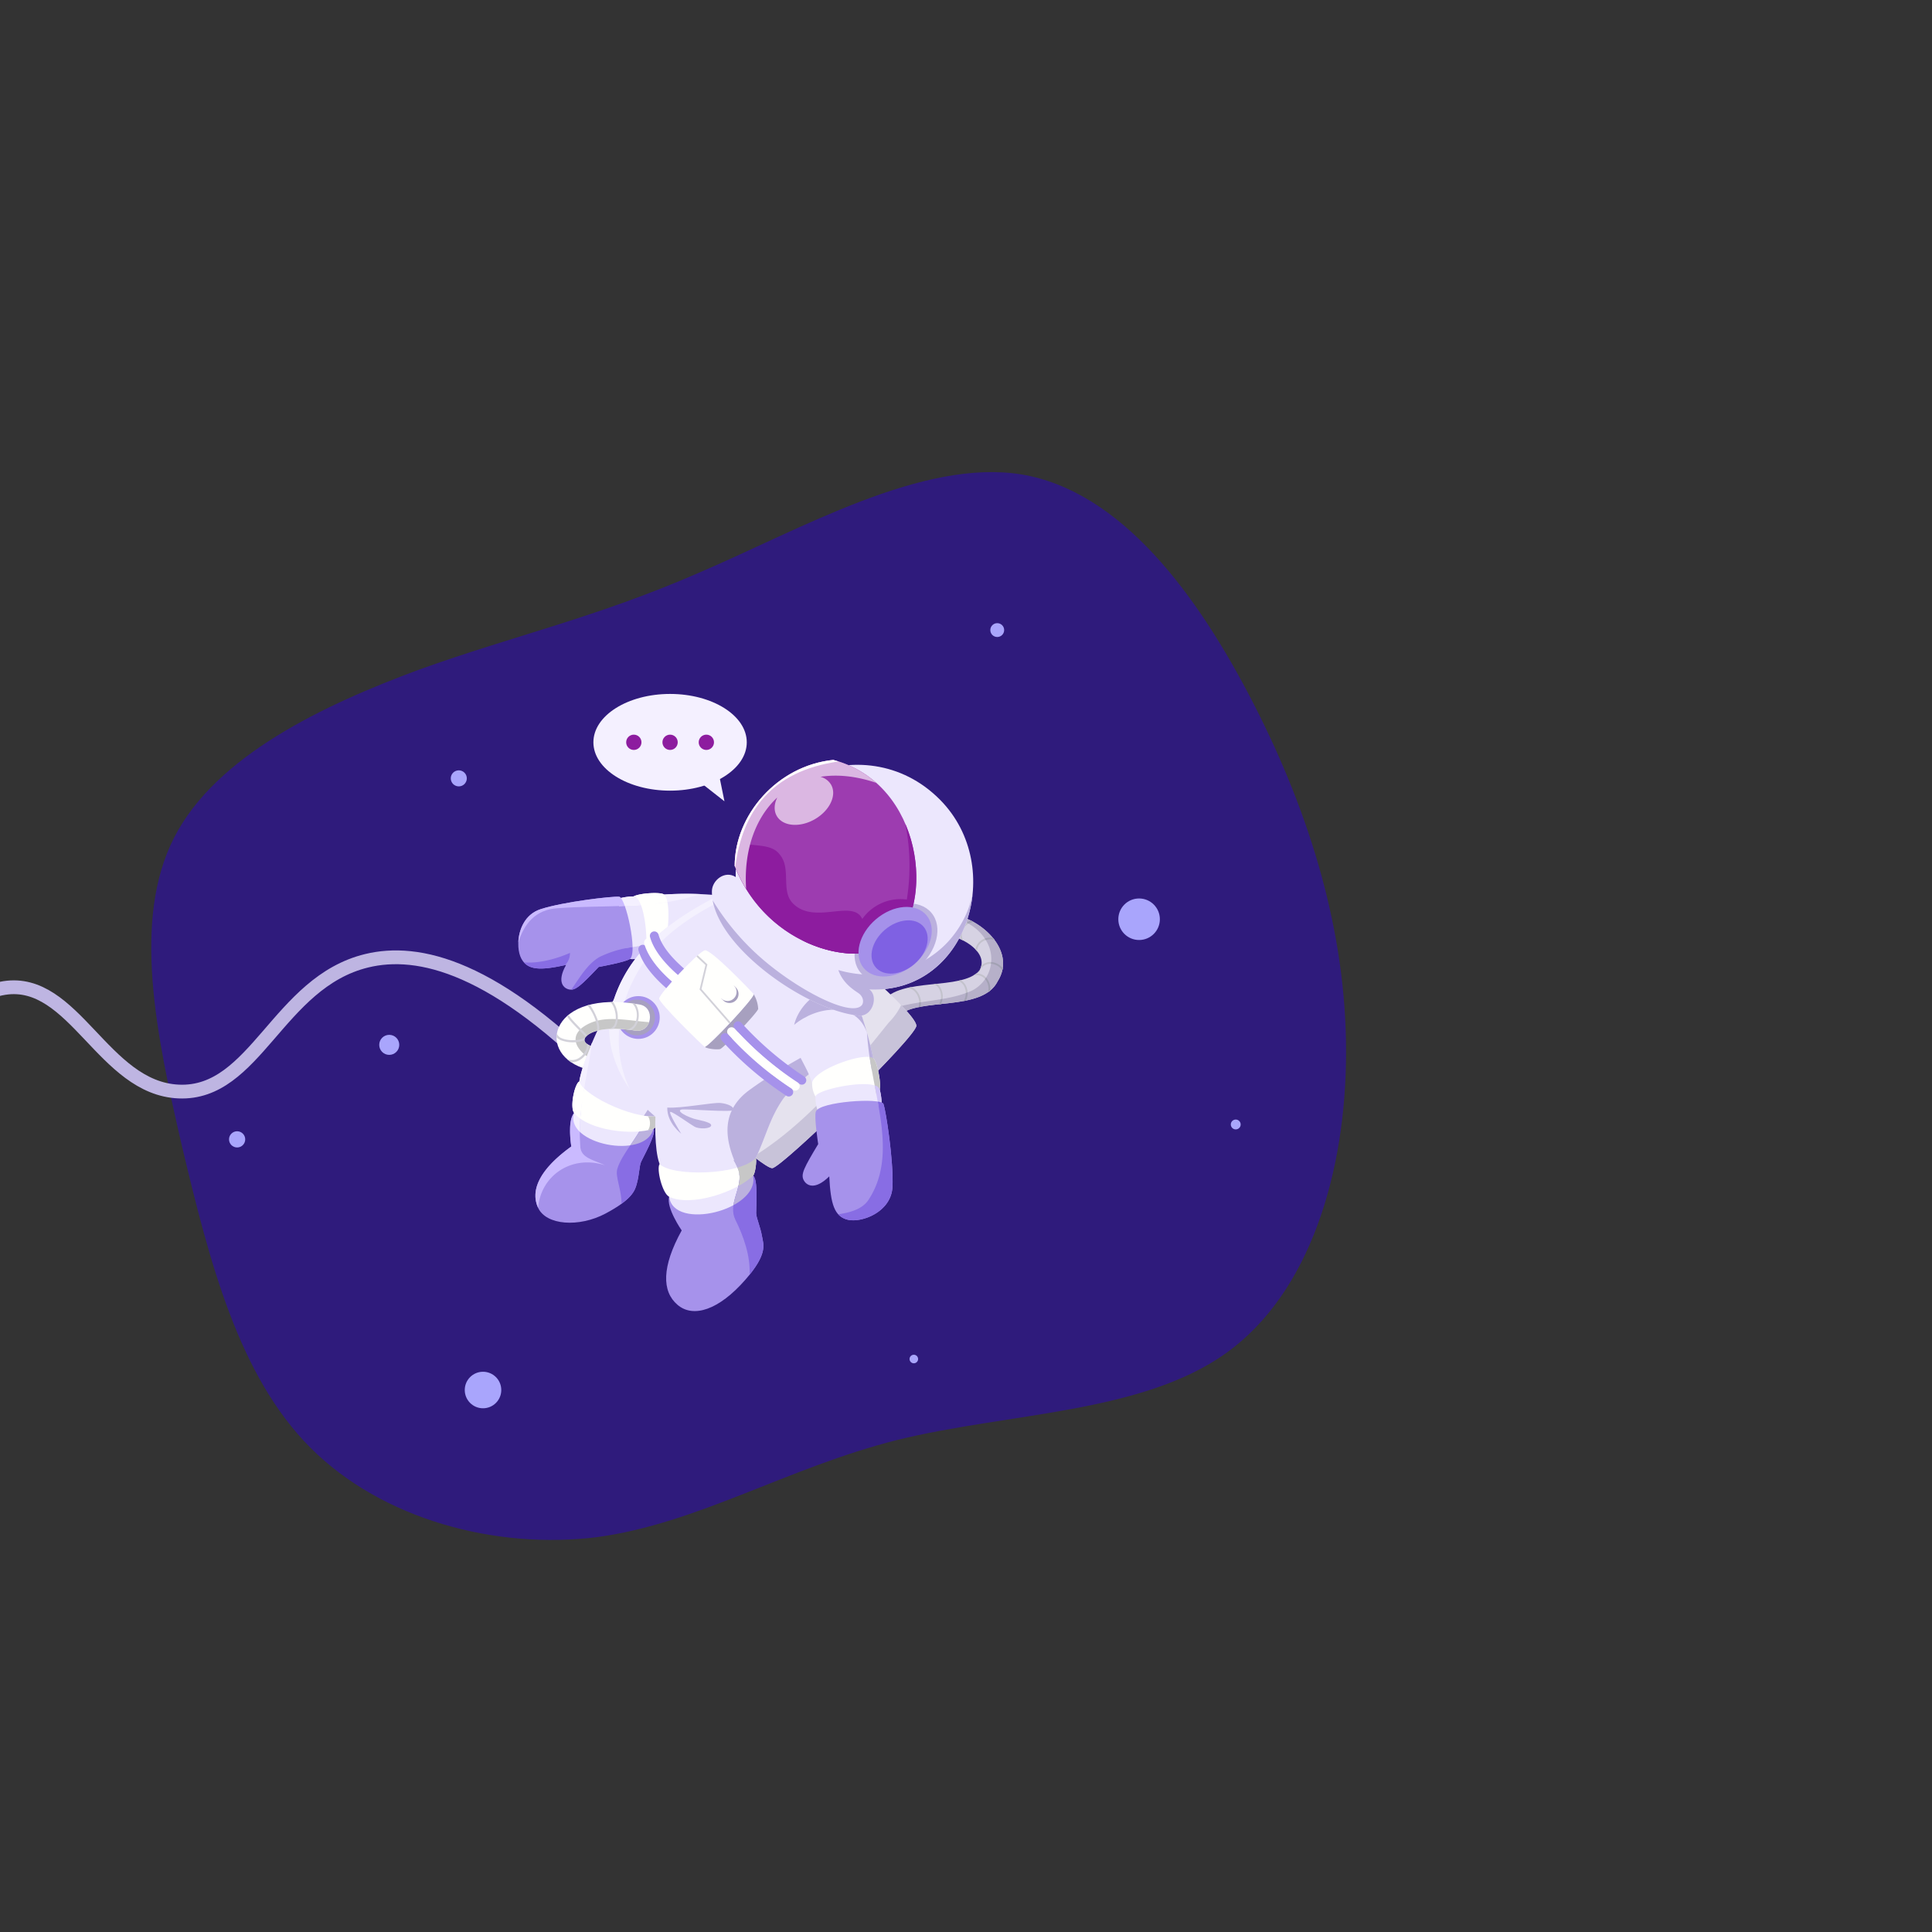 <svg id="Layer_2" data-name="Layer 2" xmlns="http://www.w3.org/2000/svg" viewBox="90 0 800 800"><rect x="90" y="0" width="800" height="800" fill="#333333" stroke="none"/><path d="M647.369,435.517c.065,49.522-14.89,99.933-49.733,124.823-35.12,25.051-90.128,24.58-136.11,35.919-45.544,11.457-82.5,34.606-124.369,40.246-41.752,5.2-88.855-7.221-118.615-37.037s-41.74-76.909-53-124.044c-10.986-47.295-20.819-94.514-3.459-128.56s62.194-55.078,101.527-69.612c39.215-14.1,73.367-21.576,115.626-40.015,42.141-18,92.507-47.4,133.667-40.8,41.32,6.881,73,49.647,96.377,95.346S647.464,386.274,647.369,435.517Z" style="fill:#2f1b7c"/><circle cx="502.936" cy="260.903" r="2.867" style="fill:#a9a5fc"/><circle cx="561.673" cy="380.636" r="8.601" style="fill:#a9a5fc"/><circle cx="601.694" cy="465.621" r="2.043" style="fill:#a9a5fc"/><circle cx="279.977" cy="322.303" r="3.322" style="fill:#a9a5fc"/><circle cx="251.178" cy="432.652" r="4.148" style="fill:#a9a5fc"/><circle cx="188.187" cy="471.786" r="3.354" style="fill:#a9a5fc"/><circle cx="290.007" cy="575.577" r="7.562" style="fill:#a9a5fc"/><circle cx="468.397" cy="562.74" r="1.772" style="fill:#a9a5fc"/><ellipse cx="367.467" cy="307.369" rx="31.754" ry="20.025" style="fill:#f4f0ff"/><circle cx="352.451" cy="307.369" r="3.166" style="fill:#8d1c9f"/><circle cx="367.467" cy="307.369" r="3.166" style="fill:#8d1c9f"/><circle cx="382.483" cy="307.369" r="3.166" style="fill:#8d1c9f"/><polygon points="379.431 323.525 389.98 331.804 387.514 319.675 379.431 323.525" style="fill:#f4f0ff"/><path d="M22.978,420.388c4.91,3.639,13.2,8.642,23.694,9.027,20.908.766,27.712-17.625,45.133-20.31,28.932-4.458,40.908,41.535,72.212,42.876,31.817,1.363,41-45.228,77.853-54.159,21.19-5.135,53.195,1.778,101.548,51.9" style="fill:none;stroke:#beb5e2;stroke-linecap:round;stroke-miterlimit:10;stroke-width:5.704px"/><path d="M462.265,420.312l-6.73-5.607c7.281-10.274,32.654-4.348,40.018-12.8,4.2-7.353-6.893-13.695-12.724-14.5l1.041-8.7c11.574,1.075,27.413,14.7,19.234,27.637C496.777,418.918,471.378,412.975,462.265,420.312Z" style="fill:#d6d2e3"/><path d="M471.182,416.883a7.59,7.59,0,0,0-2.342-7.284,5.487,5.487,0,0,0-1.528-.858c-.648.125-1.287.258-1.91.407a4.779,4.779,0,0,1,2.984,1.022,6.932,6.932,0,0,1,2.031,6.861C470.669,416.98,470.925,416.931,471.182,416.883Z" style="fill:#c3c2cc"/><path d="M500.271,398.351a5.39,5.39,0,0,0-3.92,1.5,7.05,7.05,0,0,1-.8,2.054c-.183.21-.386.405-.59.6l.414.156a5.025,5.025,0,0,1,4.876-3.581,5.947,5.947,0,0,1,4.756,2.77c.077-.329.138-.657.188-.984A6.6,6.6,0,0,0,500.271,398.351Z" style="fill:#c3c2cc"/><path d="M479.681,415.746a7.289,7.289,0,0,0-.548-7.226,5.4,5.4,0,0,0-1.2-1.15l-1.245.13a4.588,4.588,0,0,1,1.864,1.46,6.646,6.646,0,0,1,.289,6.878Z" style="fill:#c3c2cc"/><path d="M458.537,414.31h-.028a5.618,5.618,0,0,0-2.643.67l.617.514a4.871,4.871,0,0,1,2.029-.454h.025a7.041,7.041,0,0,1,5.886,3.916c.216-.108.434-.214.659-.314A7.781,7.781,0,0,0,458.537,414.31Z" style="fill:#c3c2cc"/><path d="M461.09,410.528l.008.012c.046-.029.091-.049.137-.077C461.185,410.483,461.139,410.507,461.09,410.528Z" style="fill:#c3c2cc"/><path d="M493.923,393.134q.348.365.657.746a4.892,4.892,0,0,1,1.8-3.633,5.947,5.947,0,0,1,5.391-1.069c-.225-.3-.46-.592-.7-.882a6.579,6.579,0,0,0-5.157,1.39A5.6,5.6,0,0,0,493.923,393.134Z" style="fill:#c3c2cc"/><path d="M489.984,414.316a7.045,7.045,0,0,0-.42-6.839,5.306,5.306,0,0,0-1.765-1.592q-.589.144-1.2.271a4.533,4.533,0,0,1,2.369,1.74,6.406,6.406,0,0,1,.122,6.593C489.388,414.433,489.688,414.377,489.984,414.316Z" style="fill:#c3c2cc"/><path d="M500.038,410.139a6.815,6.815,0,0,0-2.149-5.763,5.287,5.287,0,0,0-3.6-1.3,11.122,11.122,0,0,1-1.343.9,4.679,4.679,0,0,1,4.459.951,6.185,6.185,0,0,1,1.789,5.843C499.487,410.568,499.769,410.36,500.038,410.139Z" style="fill:#c3c2cc"/><path d="M488.443,384.019a5.975,5.975,0,0,0-.6,4.951c.318.146.636.3.954.465a5.208,5.208,0,0,1,.267-5.037A5.835,5.835,0,0,1,493,381.713c-.319-.176-.64-.342-.963-.5A6.517,6.517,0,0,0,488.443,384.019Z" style="fill:#c3c2cc"/><path d="M483.87,378.71l-.107.9c6.37,1.513,12.194,5.028,15.148,10.936a14.629,14.629,0,0,1-6.569,19.709c-10.407,4.625-22.644,3.76-33.087,7.551l3.01,2.508c9.113-7.337,34.512-1.394,40.839-13.965C511.283,393.412,495.444,379.785,483.87,378.71Z" style="fill:#b6b0c9"/><path d="M470.417,417.031c.252-.051.508-.1.765-.148a9.189,9.189,0,0,0,.123-1.877l-.714.112A8.57,8.57,0,0,1,470.417,417.031Z" style="fill:#a2a1b3"/><path d="M500.415,398.363c-.021.242-.033.486-.065.727a5.954,5.954,0,0,1,4.659,2.761c.077-.329.138-.657.188-.984A6.61,6.61,0,0,0,500.415,398.363Z" style="fill:#a2a1b3"/><path d="M478.84,415.838l.841-.092a8.512,8.512,0,0,0,.6-2.113c-.252.044-.5.088-.758.13A7.88,7.88,0,0,1,478.84,415.838Z" style="fill:#a2a1b3"/><path d="M464.423,418.956c.216-.108.434-.214.659-.314a9.517,9.517,0,0,0-1.615-2.122c-.273.069-.543.144-.814.217A8.69,8.69,0,0,1,464.423,418.956Z" style="fill:#a2a1b3"/><path d="M461.235,410.463c-.05.02-.1.044-.145.065l.008.012C461.144,410.511,461.189,410.491,461.235,410.463Z" style="fill:#a2a1b3"/><path d="M501.768,389.178c-.225-.3-.46-.592-.7-.882a6.855,6.855,0,0,0-3.288.328c.138.207.283.409.414.624A6.208,6.208,0,0,1,501.768,389.178Z" style="fill:#a2a1b3"/><path d="M489.088,414.489c.3-.056.6-.112.9-.173a7.834,7.834,0,0,0,.669-3.371c-.241.093-.482.187-.725.274A7.235,7.235,0,0,1,489.088,414.489Z" style="fill:#a2a1b3"/><path d="M498.305,404.79c-.131.214-.259.43-.4.637a6.344,6.344,0,0,1,1.3,5.343c.288-.2.57-.41.839-.631A6.926,6.926,0,0,0,498.305,404.79Z" style="fill:#a2a1b3"/><path d="M492.032,381.209a6.746,6.746,0,0,0-1.707.84q.368.195.728.4a6.1,6.1,0,0,1,1.942-.738C492.676,381.537,492.355,381.371,492.032,381.209Z" style="fill:#a2a1b3"/><path d="M469.434,424.733c0,4.673-55.6,58.648-59.625,58.964s-38.473-30.992-38.488-35.421,51.964-60.643,56.392-60.836S469.434,419.3,469.434,424.733Z" style="fill:#e5e2ee"/><path d="M463.152,416.181a25.841,25.841,0,0,1-5.118,7.211c-16.712,20.89-33.914,41.775-55.991,55.482,3.824,2.985,6.756,4.9,7.766,4.823,4.022-.316,59.625-54.291,59.625-58.964C469.434,423.326,466.932,420.133,463.152,416.181Z" style="fill:#c8c3d9"/><path d="M386.9,370.69a140.282,140.282,0,0,0-27.124.177c4.587,7.956,4.5,16.476.274,25.494,7.287-.283,12.486,2.5,19.348,2.512C394.351,398.9,404.2,372.434,386.9,370.69Z" style="fill:#ece7fd"/><path d="M362,396.293c4.815-2.346,6.386-23.107,2.938-25.895-1.4-1.133-10.262-.545-12.56.79-5.388,3.131-1.453,23.063,3.955,25.264A10.372,10.372,0,0,0,362,396.293Z" style="fill:#fffffd"/><path d="M356.332,396.452c2.812-1.078,1.074-25.15-3.955-25.264a24.466,24.466,0,0,0-5.808.782c-1.4.461,2.358,24.95,4.233,25.139A15.1,15.1,0,0,0,356.332,396.452Z" style="fill:#ece7fd"/><path d="M350.8,397.109c-1.816,1.292-12.9,3.288-12.9,3.288-7.536,7.888-9.612,9.8-12.146,9.337-2.151-.393-5.47-2.812-1.352-10.187-10.658,2.353-15.9,2.3-18.537-2.611s-1.632-17.353,7.976-20.464,29.812-5.421,32.548-5.149S354.206,394.688,350.8,397.109Z" style="fill:#a692eb"/><path d="M361.949,391.468a36.864,36.864,0,0,1-1.9,4.893c7.287-.283,12.486,2.5,19.348,2.512,5.71.009,10.669-3.849,13.663-8.715C383.055,392.469,372.461,391.317,361.949,391.468Z" style="fill:#d0c4f8"/><path d="M352.7,392.07c1.041,2.2,2.29,3.836,3.631,4.382a10.372,10.372,0,0,0,5.667-.159c1.236-.6,2.256-2.423,3.035-4.837A92.589,92.589,0,0,0,352.7,392.07Z" style="fill:#c7c7c7"/><path d="M350.8,397.109a15.1,15.1,0,0,0,5.53-.657c.745-.286,1.167-2.193,1.3-4.832a62.436,62.436,0,0,0-8.6,1.049C349.666,395.266,350.3,397.059,350.8,397.109Z" style="fill:#d0c4f8"/><path d="M326.558,409.79c2.237-.073,4.611-2.343,11.346-9.393,0,0,11.082-2,12.9-3.288.842-.6,1.164-2.467,1.132-4.939a44.3,44.3,0,0,0-13.776,4.142C333.083,399.358,330.081,404.773,326.558,409.79Z" style="fill:#886de4"/><path d="M306.932,398.487c2.858,3.284,7.935,3.133,17.043,1.152a6.983,6.983,0,0,0,2.031-5.063C320.94,396.828,313.321,399.076,306.932,398.487Z" style="fill:#886de4"/><path d="M380.279,370.244a136.762,136.762,0,0,0-20.5.623,27.123,27.123,0,0,1,1.619,3.314,93.9,93.9,0,0,0,17.642-3.628C379.45,370.428,379.864,370.329,380.279,370.244Z" style="fill:#f4f0ff"/><path d="M364.937,370.4c-1.4-1.133-10.262-.545-12.56.79a5.586,5.586,0,0,0-2.222,3.849,142.957,142.957,0,0,0,16.178-1.527A5.544,5.544,0,0,0,364.937,370.4Z" style="fill:#fffffd"/><path d="M352.377,371.188a24.466,24.466,0,0,0-5.808.782c-.3.1-.364,1.337-.253,3.212,3.033-.1,6.058-.23,9.08-.447C354.588,372.616,353.577,371.215,352.377,371.188Z" style="fill:#f4f0ff"/><path d="M346.393,371.323c-2.736-.272-22.94,2.037-32.548,5.149-6.469,2.1-9.034,8.416-9.217,13.824,2.286-7.56,6.985-13.7,16.274-14.219,9.408-.711,18.634-.62,27.8-.98C347.9,372.873,347.074,371.391,346.393,371.323Z" style="fill:#cabaff"/><path d="M327.752,460.86c-2.952,3.295-1.185,13.874-1.185,13.874-13,9.382-17.076,18.006-13.775,25.34s17.008,8.242,27.91,2.448,12.156-9.376,12.936-12.2c1.157-4.181,1.031-7.447,1.849-9.3s6.391-11.593,5.126-13.637C358.3,463.643,332.911,455.1,327.752,460.86Z" style="fill:#a692eb"/><path d="M327.752,460.86c-4.195,12.888,29.516,19.692,32.861,6.521C363.568,455.747,332.259,447.014,327.752,460.86Z" style="fill:#ece7fd"/><path d="M360.613,467.381c-.474-.766-1.927-1.734-3.967-2.739-2.762,6.86-9.048,12.932-11.018,19.336-1.02,3.059,1.873,8.966,1.724,14.489,4.862-3.531,5.706-6.047,6.286-8.145,1.157-4.181,1.031-7.447,1.849-9.3S361.878,469.425,360.613,467.381Z" style="fill:#886de4"/><path d="M357.872,459.973c-.583,5.147-3.8,9.774-6.872,14.278,4.739-.693,8.592-2.849,9.613-6.87C361.3,464.671,360.129,462.119,357.872,459.973Z" style="fill:#bbb1de"/><path d="M344.179,413.911c-6.515,10.281-15.046,30.978-14.337,35.793s28.714,19.365,34.68,11.919a193.542,193.542,0,0,0,14.454-20.042C391.756,420.823,356.935,393.783,344.179,413.911Z" style="fill:#ece7fd"/><path d="M369.977,411.54c.753,18.219-3.694,37.148-14.37,51.887,3.954.623,7.272.247,8.915-1.8a193.542,193.542,0,0,0,14.454-20.042C385.649,430.743,379.342,418.2,369.977,411.54Z" style="fill:#bbb1de"/><path d="M364.522,461.623c-8.675,3.5-32.558-7.407-34.7-13.793-1.953,1.162-3.914,10.76-2.065,13.03,5.968,7.326,24.31,9.43,32.861,6.521C361.777,466.985,364.44,462.7,364.522,461.623Z" style="fill:#fffffd"/><path d="M358.326,462.2a5.673,5.673,0,0,1,.441,4.987c-.14.28-.3.536-.454.8a19.552,19.552,0,0,0,2.3-.612c1.164-.4,3.827-4.677,3.909-5.758A13.662,13.662,0,0,1,358.326,462.2Z" style="fill:#c7c7c7"/><path d="M340.518,482.518c-4.38-2.19-10.219-2.92-10.219-8.029a76.572,76.572,0,0,1,.351-15.177,5.63,5.63,0,0,0-2.9,1.548c-2.952,3.295-1.185,13.874-1.185,13.874-13,9.382-17.076,18.006-13.775,25.34.015.033.033.063.048.095C313.788,487.2,326.262,477.956,340.518,482.518Z" style="fill:#cabaff"/><path d="M331.019,456.346a8.951,8.951,0,0,0-3.267,4.514c-.968,2.975.086,5.626,2.319,7.782A94.436,94.436,0,0,1,331.019,456.346Z" style="fill:#f4f0ff"/><path d="M329.842,449.7a5.286,5.286,0,0,0,1.792,2.52c1.109-6.872,2.575-13.743,3.6-20.615C331.882,439.532,329.45,447.043,329.842,449.7Z" style="fill:#f4f0ff"/><path d="M329.817,447.83c-1.953,1.162-3.914,10.76-2.065,13.03a13.106,13.106,0,0,0,2.537,2.327c.3-4.16.894-8.321,1.6-12.482A7.93,7.93,0,0,1,329.817,447.83Z" style="fill:#fffffd"/><path d="M367.077,495.537c-1.348,4.536,5.2,13.957,5.2,13.957C364,524.51,364,534.714,370.542,540.3s17.134,2.153,28.107-10.4c9.395-10.744,7.467-14.624,6.931-17.712-.794-4.572-2.409-7.672-2.468-9.842s.88-14.132-1.278-15.53C397.889,484.26,369.432,487.61,367.077,495.537Z" style="fill:#a692eb"/><path d="M367.077,495.537c1.837,14.381,37.545,5.546,34.757-8.72C399.371,474.216,365.1,480.088,367.077,495.537Z" style="fill:#ece7fd"/><path d="M388.542,370.306c-24.16,12.129-38.19,25.123-44.363,43.605s3.069,36.674,17.219,48.513c-.145,4.621-.289,17.038,2.6,21.37s34.652,4.909,38.984-4.332,5.631-16.027,10.973-23.968,29.936-23.776,31.284-31.861-5.583-24.835-19.059-36.77S399.373,364.87,388.542,370.306Z" style="fill:#ece7fd"/><path d="M352.012,406.331c8.374-17.393,23.68-27.549,44.836-37.432a14.6,14.6,0,0,0-8.306,1.407c-24.16,12.129-38.19,25.123-44.363,43.605-4.421,13.239-.932,26.329,6.6,37.042C343.625,436.026,345.536,419.281,352.012,406.331Z" style="fill:#f4f1fe"/><path d="M402.981,479.462c-6.786,7.355-34.869,7.725-39.865,2.531-1.357,2.017,1.135,12.194,3.961,13.544,9.12,4.356,27.818-2,34.757-8.72C402.779,485.9,403.4,480.545,402.981,479.462Z" style="fill:#fffffd"/><path d="M394.534,505.147c3.3,6.6,6.286,15.013,5.836,22.706,7.421-9.206,5.71-12.781,5.21-15.664-.794-4.572-2.409-7.672-2.468-9.842s.88-14.132-1.278-15.53c-.876-.568-2.965-.843-5.7-.843C397.1,492.365,391.339,498.756,394.534,505.147Z" style="fill:#886de4"/><path d="M393.7,499.043c5.361-2.9,9.11-7.229,8.134-12.226-.694-3.548-3.908-5.631-8.126-6.449a29.973,29.973,0,0,1,1.556,2.88C397.9,488.513,394.454,493.778,393.7,499.043Z" style="fill:#bbb1de"/><path d="M395.264,483.248a9.2,9.2,0,0,1,.525,1.29c3.475-1.173,6.141-2.835,7.192-5.076,4.331-9.241,5.631-16.027,10.973-23.968s29.936-23.776,31.284-31.861c.059-.358.1-.739.124-1.131-17.142,13.517-27.425,15.98-45.528,29.21C387.424,461.2,390.885,473.759,395.264,483.248Z" style="fill:#bbb1de"/><path d="M395.761,491.1a28.482,28.482,0,0,0,6.073-4.279c.945-.916,1.562-6.272,1.147-7.355-1.575,1.707-4.3,3.032-7.618,4A11.211,11.211,0,0,1,395.761,491.1Z" style="fill:#c7c7c7"/><path d="M367.1,409.633a1.819,1.819,0,0,1-1.2-.448c-4.323-3.762-9.83-9.532-11.514-15.65a1.825,1.825,0,1,1,3.519-.969c1.142,4.149,4.735,8.943,10.391,13.866a1.824,1.824,0,0,1-1.2,3.2Z" style="fill:#a692eb"/><path d="M369.5,406.88a1.818,1.818,0,0,1-1.2-.448c-4.323-3.762-9.83-9.532-11.514-15.65a1.825,1.825,0,0,1,3.519-.969c1.142,4.149,4.735,8.943,10.391,13.866a1.824,1.824,0,0,1-1.2,3.2Z" style="fill:#fffffd"/><path d="M371.891,404.127a1.816,1.816,0,0,1-1.2-.448c-4.323-3.762-9.83-9.532-11.514-15.65a1.825,1.825,0,1,1,3.518-.969c1.142,4.149,4.736,8.943,10.392,13.866a1.825,1.825,0,0,1-1.2,3.2Z" style="fill:#a692eb"/><path d="M403.948,417.745c-.154,1.452-14.417,16.329-15.76,16.65s-5.183-.066-6.351-.876c2.1-.657,20.249-20.015,20.249-21.833A13.2,13.2,0,0,1,403.948,417.745Z" style="fill:#a7a0bf"/><path d="M402.086,411.679v.007c0,1.818-18.146,21.176-20.249,21.833-1.167-.817-18.8-18.066-18.891-19.986s16.359-19.577,18.943-20.022S401.291,410.643,402.086,411.679Z" style="fill:#fffffd"/><polyline points="378.637 395.825 382.516 399.472 380.072 409.633 392.245 423.578" style="fill:none;stroke:#d2d1d9;stroke-miterlimit:10;stroke-width:0.73px"/><path d="M388.613,413.4l5.291-5.29.821.82a3.741,3.741,0,0,1-5.291,5.291Z" style="fill:#a7a0bf"/><circle cx="391.256" cy="410.759" r="3.742" style="fill:#fffffd"/><path d="M422.032,449.138a1.817,1.817,0,0,1-1-.3,138.315,138.315,0,0,1-26.769-22.875,1.825,1.825,0,1,1,2.708-2.447,134.752,134.752,0,0,0,26.064,22.272,1.825,1.825,0,0,1-1,3.35Z" style="fill:#a692eb"/><path d="M419.323,451.584a1.824,1.824,0,0,1-1-.3,138.35,138.35,0,0,1-26.769-22.876,1.825,1.825,0,0,1,2.709-2.446,134.711,134.711,0,0,0,26.063,22.271,1.825,1.825,0,0,1-1,3.35Z" style="fill:#fffffd"/><path d="M416.615,454.031a1.818,1.818,0,0,1-1-.3,138.345,138.345,0,0,1-26.769-22.875,1.825,1.825,0,1,1,2.709-2.447,134.653,134.653,0,0,0,26.064,22.271,1.826,1.826,0,0,1-1,3.351Z" style="fill:#a692eb"/><circle cx="354.322" cy="421.323" r="8.856" style="fill:#a692eb"/><circle cx="353.793" cy="421.323" r="7.412" style="fill:#a7a0c1"/><path d="M331.287,442.221c-19.847-6.957-12.6-32.67,23.338-26.309,7.027.982,5.346,12-1.665,10.822-15.623-2.4-20.452,1.8-20.912,3.462-.313,1.128.771,2.175,2.562,2.906C333.294,436.418,332.49,438.49,331.287,442.221Z" style="fill:#fffffd"/><path d="M331.029,425.582c-4.871,3.985-2.486,8.5,1.934,11.772.5-1.345,1.012-2.654,1.647-4.252-1.791-.731-2.875-1.778-2.562-2.906.46-1.663,5.289-5.867,20.912-3.462a5.014,5.014,0,0,0,5.818-3.483C348.93,422.558,338.824,419.736,331.029,425.582Z" style="fill:#c7c7c7"/><path d="M334.052,432.85a6.343,6.343,0,0,1-.873-.515,7.4,7.4,0,0,1-3.621,5.856,5.386,5.386,0,0,1-4.753.368,16.649,16.649,0,0,0,1.675,1.291c.11.006.22.015.329.015a6.428,6.428,0,0,0,3.2-.879A8.383,8.383,0,0,0,334.052,432.85Z" style="fill:#d2d1d9"/><path d="M322.245,430.733a14.15,14.15,0,0,0,9.773.017,1.389,1.389,0,0,1,.03-.554,2.1,2.1,0,0,1,.316-.622.42.42,0,0,0-.135.048c-1.71,1.22-6.684,1.581-9.624.291a3.2,3.2,0,0,1-2-1.936,10.532,10.532,0,0,0-.137,1.531A5.108,5.108,0,0,0,322.245,430.733Z" style="fill:#d2d1d9"/><path d="M353.564,416.416a5.717,5.717,0,0,0-.527-.766c-.45-.07-.893-.131-1.333-.19a4.566,4.566,0,0,1,1.149,1.357,7.693,7.693,0,0,1-.195,7.413,4.382,4.382,0,0,1-3.153,2.062c.621.063,1.256.135,1.918.223a5.413,5.413,0,0,0,1.923-1.845A8.568,8.568,0,0,0,353.564,416.416Z" style="fill:#d2d1d9"/><path d="M345.264,417.723a9.369,9.369,0,0,0-1.36-2.813c-.372,0-.736.008-1.1.016a7.8,7.8,0,0,1,1.661,3.046c1,3.206.721,7.052-1.765,7.864a.41.41,0,0,0-.246.222c.52-.027,1.061-.044,1.629-.048C346.04,424.421,346.222,420.8,345.264,417.723Z" style="fill:#d2d1d9"/><path d="M325.551,420.174a.385.385,0,0,0,.037-.092c-.263.208-.514.421-.756.637.477,1.175,2.23,3.05,5.163,6.024,1.015,1.029,1.979,2.008,2.514,2.642a4.665,4.665,0,0,1,.622-.621c-.567-.662-1.487-1.6-2.513-2.635C328.815,424.3,325.458,420.9,325.551,420.174Z" style="fill:#d2d1d9"/><path d="M338.076,426.615c.563-2.861-2.206-8.494-3.831-10.475l-.079-.093c-.313.08-.618.165-.92.253a19.905,19.905,0,0,1,3.516,6.642c.571,1.793.691,3.186.352,3.915C337.42,426.772,337.737,426.69,338.076,426.615Z" style="fill:#d2d1d9"/><path d="M366.307,458.622c6.045.385,18.916-2.221,22.068-1.9s5.519,1.567,5.442,2.819-19.665-.482-21.59-.1.337,2.183,4.957,3.754c1.643.559,7.4,1.348,7.308,2.792s-4.9,1.636-6.827.577-8.759-6.039-10.011-6.16,4.428,9.048,4.428,9.048S366.134,464.975,366.307,458.622Z" style="fill:#bbb1de"/><path d="M445.24,416.135a146.651,146.651,0,0,1,7.3,27.4c-9.288-2.43-17.855.008-25.784,6.756-1.724-7.426-5.965-11.9-7.869-18.818C414.742,416.405,438.71,399.172,445.24,416.135Z" style="fill:#ece7fd"/><path d="M449.024,427.727c-1.2-4.26-2.527-8.329-3.784-11.592-5.5-14.3-23.405-4.3-26.4,8.225C428.1,416.625,444.494,414.282,449.024,427.727Z" style="fill:#bbb1de"/><path d="M426.291,448.31c1.038-5.5,21.54-12.813,25.3-10.105,1.529,1.1,3.38,10.2,2.668,12.884-1.671,6.3-22.855,7.825-26.566,2.979A10.838,10.838,0,0,1,426.291,448.31Z" style="fill:#fffffd"/><path d="M427.7,454.068c.311-3.132,25.064-8.02,26.566-2.979a25.635,25.635,0,0,1,.814,6.071c-.08,1.538-25.811,4.5-26.518,2.666A15.749,15.749,0,0,1,427.7,454.068Z" style="fill:#ece7fd"/><path d="M427.832,460.252c-.8,2.188.967,13.487.967,13.487-5.876,9.774-7.231,12.4-6.065,14.823.99,2.06,4.344,4.74,10.645-1.447.567,11.4,2.063,16.67,7.746,17.973s17.948-3.141,18.436-13.688-2.726-31.6-3.755-34.283S429.334,456.152,427.832,460.252Z" style="fill:#a692eb"/><path d="M448.983,427.58a129.718,129.718,0,0,0,2.023,15.6c.51.105,1.022.219,1.537.353A132.385,132.385,0,0,0,448.983,427.58Z" style="fill:#bbb1de"/><path d="M451.593,438.205a3.377,3.377,0,0,0-1.5-.51c.784,5.158,1.832,10.323,2.8,15.434a4.24,4.24,0,0,0,1.371-2.041C454.973,448.4,453.122,439.305,451.593,438.205Z" style="fill:#c7c7c7"/><path d="M452.187,449.461c.541,2.81,1.083,5.608,1.569,8.384.819-.244,1.308-.477,1.319-.685a25.65,25.65,0,0,0-.814-6.072A2.826,2.826,0,0,0,452.187,449.461Z" style="fill:#d0c4f8"/><path d="M455.806,457.117c-.172-.45-1.041-.773-2.356-.985,2.655,14.594,4.1,28.637-3.809,40.681-2.415,3.678-7.094,5.21-12.555,5.991a7.466,7.466,0,0,0,4.039,2.283c5.683,1.3,17.948-3.14,18.436-13.687S456.835,459.8,455.806,457.117Z" style="fill:#886de4"/><path d="M394.643,363.159c-1.233-37.877,52.779-64.232,84.67-31.933,27.529,27.882,11.358,80.314-29.335,78.476,3.935,2.8,1.32,11.368-4.4,10.837-21.487-1.994-61.225-29.537-60.792-51.58C384.876,364.476,390.167,360.272,394.643,363.159Z" style="fill:#ece7fd"/><path d="M482.393,390.135c-11.153,11.894-28.746,16.326-45.241,11.551,1.736,5.137,5.832,7.893,8.21,9.482s2.379,4.158,1.368,5.2c-4.743,4.873-27.581-6.971-43.075-21.032a103.093,103.093,0,0,1-18.541-22.478c3.807,21.264,40.228,45.806,60.466,47.684,5.718.53,8.333-8.036,4.4-10.837,24.772,1.119,40.456-17.874,42.727-39.2A42.287,42.287,0,0,1,482.393,390.135Z" style="fill:#bbb1de"/><ellipse cx="461.015" cy="390.362" rx="19.199" ry="13.823" transform="translate(-143.068 390.902) rotate(-40.307)" style="fill:#bbb1de"/><path d="M435.034,314.67c37.541,9.91,42.161,60.834,24.45,75.658-13.155,11.01-51.787,2.7-65.263-31.765C394.221,337.579,411.74,317.072,435.034,314.67Z" style="fill:#9d3cb0"/><path d="M418.887,374.611c-6.076-5.208-.868-14.757-6.076-20.833-3.673-4.9-11.66-2.893-17.27-5.241a39.6,39.6,0,0,0-1.32,10.026c11.816,30.213,42.964,40.325,59.329,34.939-2.32-4.449-4.3-9.485-6.885-13.682C442.324,372.875,427.567,382.424,418.887,374.611Z" style="fill:#8d1c9f"/><path d="M464.9,341.192a88.822,88.822,0,0,1,.6,31.28,19.382,19.382,0,0,0-21.947,18.193A44.046,44.046,0,0,1,422.22,389.4c14.479,7.2,29.882,7.106,37.264.928C470.135,381.414,472.7,359.446,464.9,341.192Z" style="fill:#8d1c9f"/><path d="M452.867,324.17a43.061,43.061,0,0,0-17.833-9.5c-23.294,2.4-40.813,22.909-40.813,43.893a59.777,59.777,0,0,0,4.734,9.512c-1.04-15.622,3.7-29.345,12.9-37.845-1.312,2.657-1.492,5.429-.209,7.651,2.5,4.323,9.551,4.923,15.759,1.339s9.215-9.993,6.719-14.317a7.228,7.228,0,0,0-4.373-3.243C436.552,320.589,444.313,321.283,452.867,324.17Z" style="fill:#dbb7e2"/><path d="M437.225,315.313c-.719-.228-1.446-.447-2.191-.643-23.294,2.4-40.813,22.909-40.813,43.893.073.186.157.36.231.545C397.282,336.245,409.222,319.309,437.225,315.313Z" style="fill:#fff"/><ellipse cx="460.654" cy="389.936" rx="16.978" ry="12.224" transform="translate(-142.879 390.568) rotate(-40.307)" style="fill:#a591ea"/><ellipse cx="462.505" cy="392.118" rx="13.004" ry="9.363" transform="translate(-143.851 392.283) rotate(-40.307)" style="fill:#7f61e3"/></svg>